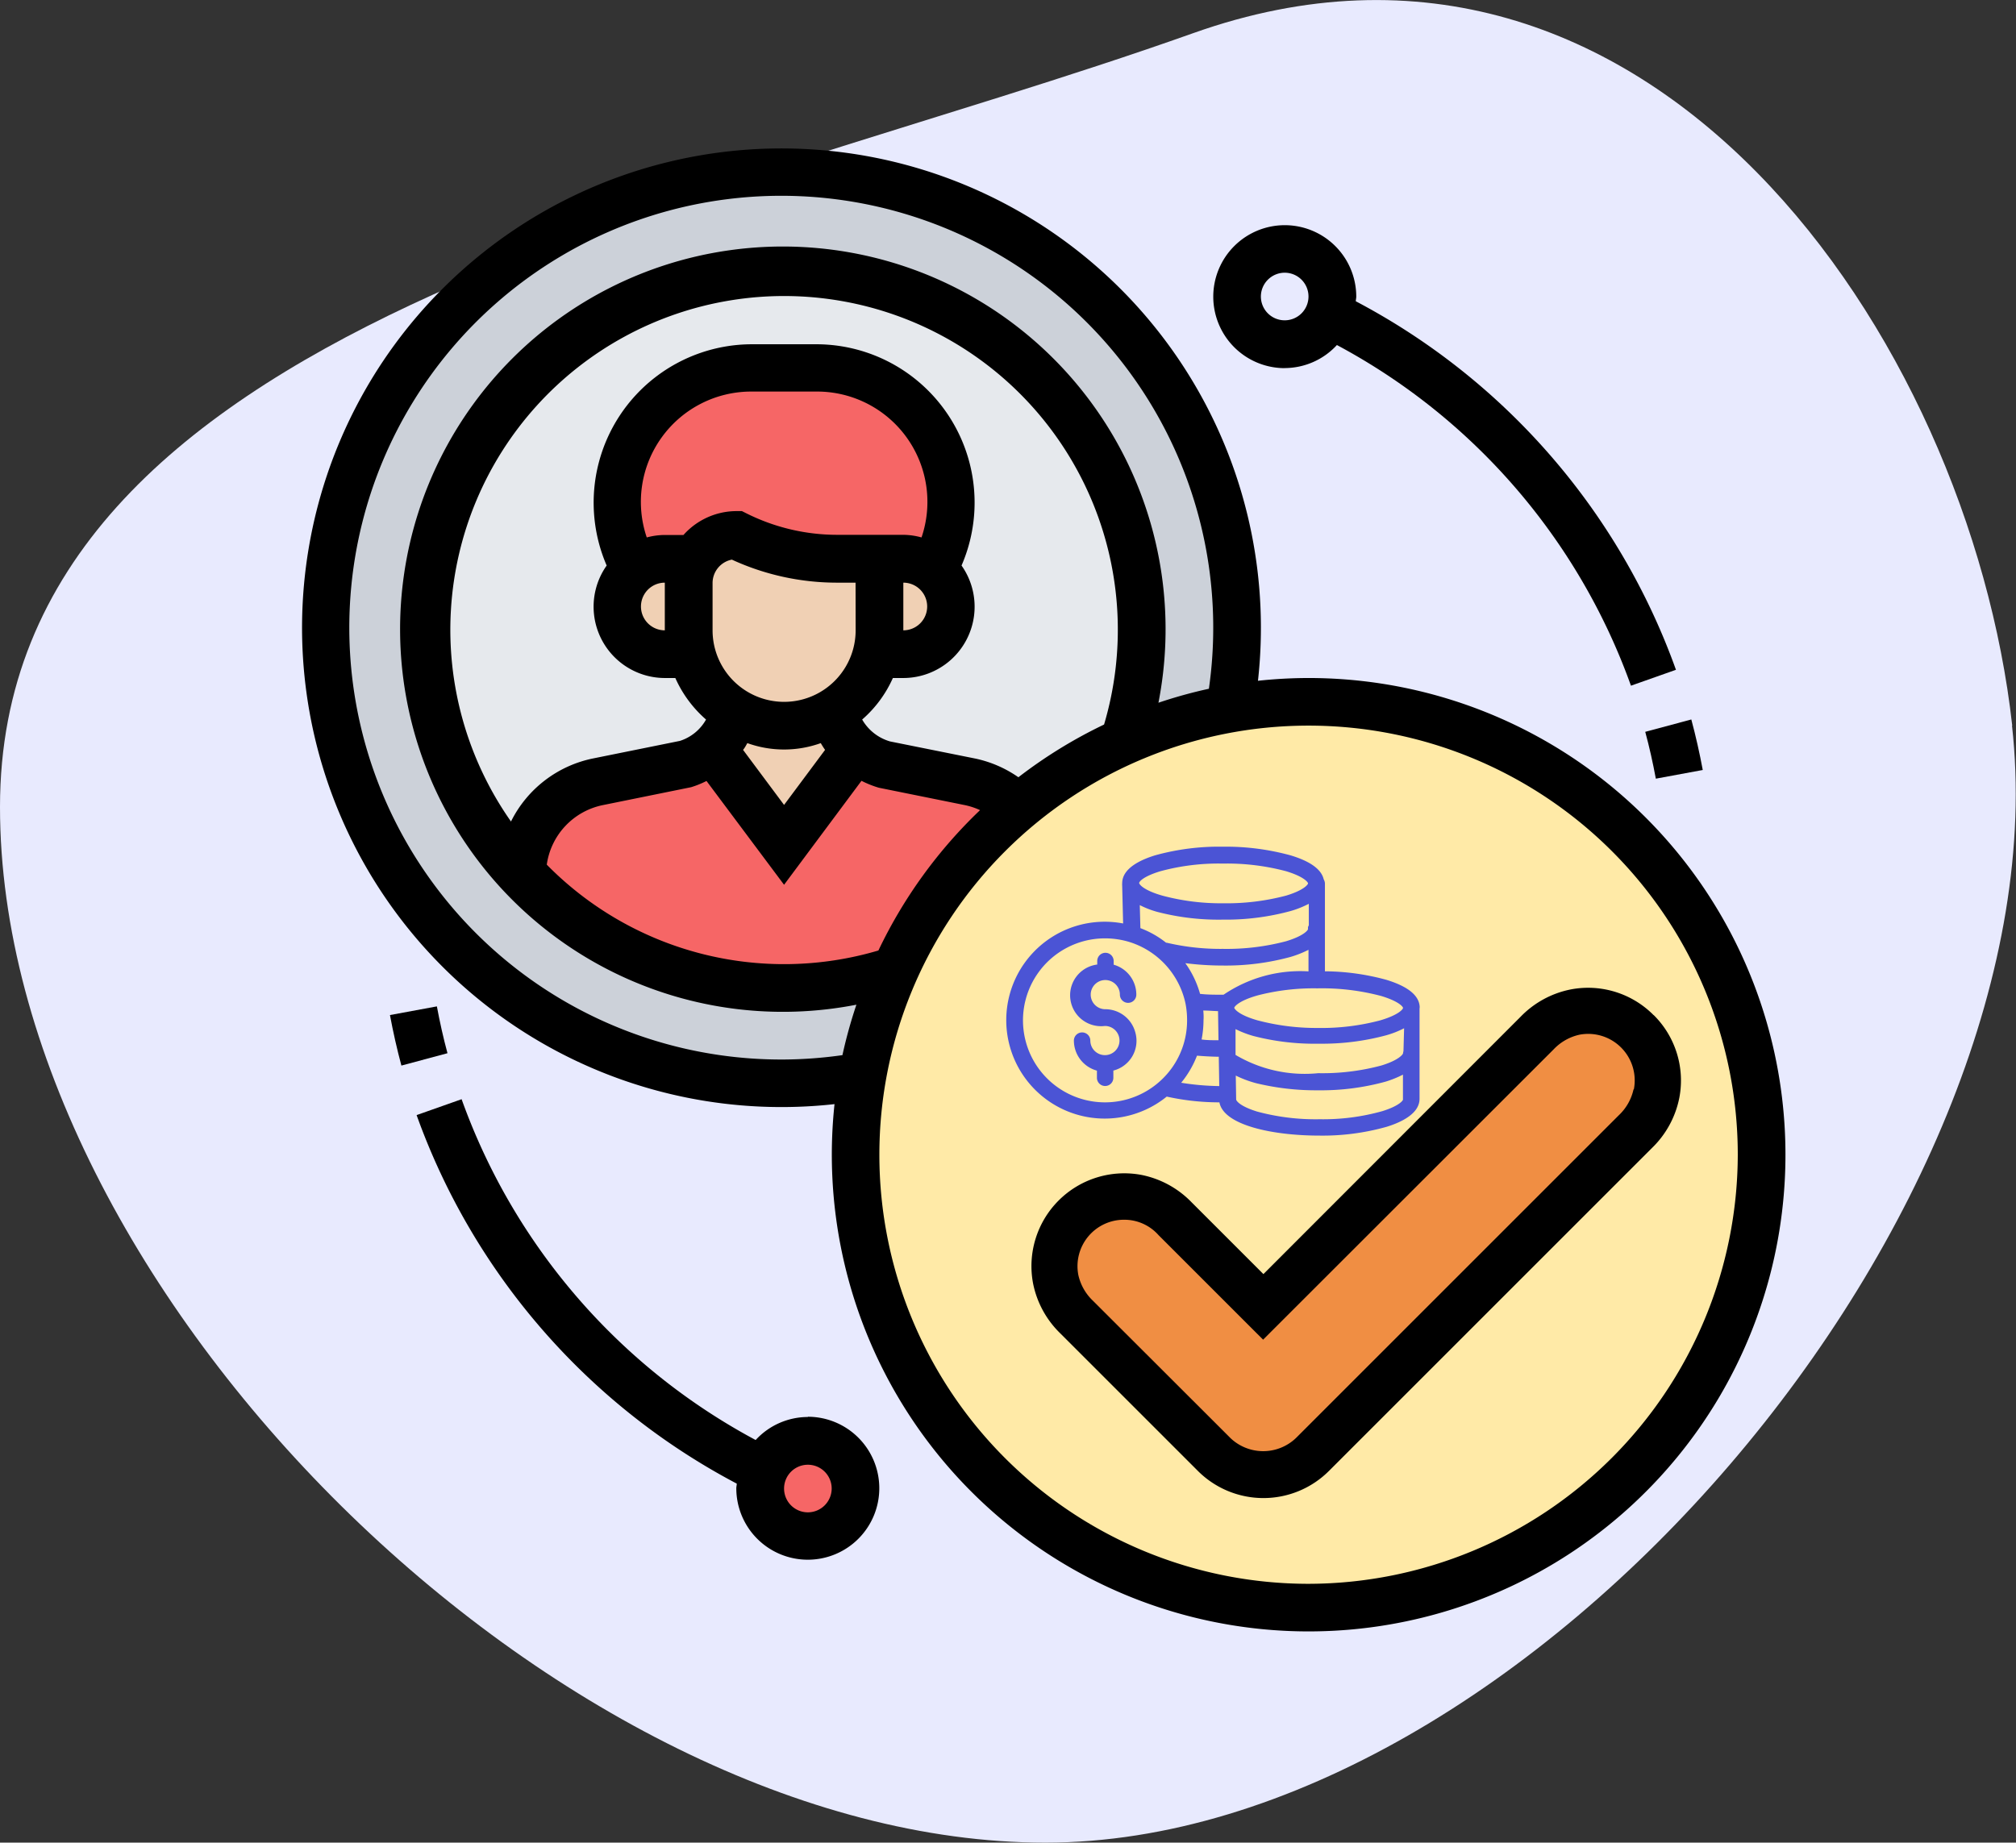<svg id="Group_6860" data-name="Group 6860" xmlns="http://www.w3.org/2000/svg" xmlns:xlink="http://www.w3.org/1999/xlink" width="26.252" height="24" viewBox="0 0 26.252 24">
  <rect x="0" y="0" width="26.252" height="24" fill="#333333" stroke="none"/>
  <defs>
    <clipPath id="clip-path">
      <rect id="Rectangle_2664" data-name="Rectangle 2664" width="26.251" height="24" fill="#e8eafe"/>
    </clipPath>
  </defs>
  <g id="Group_52551" data-name="Group 52551">
    <g id="Group_52550" data-name="Group 52550" clip-path="url(#clip-path)">
      <path id="Path_9634" data-name="Path 9634" d="M26.2,9.451C26.9,15.708,19.908,24,13.612,24S0,16.806,0,10.51,9.091,2.725,15.54.431c5.932-2.11,10.1,3.961,10.663,9.021" transform="translate(0 0)" fill="#e8eafe"/>
    </g>
  </g>
  <g id="Group_52568" data-name="Group 52568" transform="translate(4 2)">
    <g id="Group_52552" data-name="Group 52552" transform="translate(5.899 16.766)">
      <path id="Path_9635" data-name="Path 9635" d="M20.621,55a.621.621,0,1,1-.621.621A.619.619,0,0,1,20.621,55Z" transform="translate(-20 -55)" fill="#f66666"/>
    </g>
    <g id="Group_52553" data-name="Group 52553" transform="translate(0.412 0.412)">
      <circle id="Ellipse_195" data-name="Ellipse 195" cx="5.892" cy="5.892" r="5.892" transform="translate(0 0)" fill="#ccd1d9"/>
    </g>
    <g id="Group_52554" data-name="Group 52554" transform="translate(1.483 1.483)">
      <circle id="Ellipse_196" data-name="Ellipse 196" cx="4.714" cy="4.714" r="4.714" transform="translate(0 0)" fill="#e6e9ed"/>
    </g>
    <g id="Group_52555" data-name="Group 52555" transform="translate(2.794 7.753)">
      <path id="Path_9636" data-name="Path 9636" d="M10,27.588A1.239,1.239,0,0,1,11,26.4l1.121-.227a.92.92,0,0,0,.366-.2l.931,1.251.931-1.251a.92.92,0,0,0,.366.2l1.121.227a1.225,1.225,0,0,1,.627.335,5.884,5.884,0,0,0-1.614,2.152l-.031-.016A4.66,4.66,0,0,1,10,27.591Z" transform="translate(-10 -25.97)" fill="#f66666"/>
    </g>
    <g id="Group_52556" data-name="Group 52556" transform="translate(4.036 2.794)">
      <path id="Path_9637" data-name="Path 9637" d="M17.415,12.484h-.546a2.941,2.941,0,0,1-1.316-.31.62.62,0,0,0-.537.31h-.394a.614.614,0,0,0-.391.14A1.755,1.755,0,0,1,15.757,10h.832a1.755,1.755,0,0,1,1.528,2.624.614.614,0,0,0-.391-.14Z" transform="translate(-14 -10)" fill="#f66666"/>
    </g>
    <g id="Group_52557" data-name="Group 52557" transform="translate(7.411 5.278)">
      <path id="Path_9638" data-name="Path 9638" d="M25.842,18.621a.623.623,0,0,1-.621.621H24.87a1.135,1.135,0,0,0,.04-.31V18h.31a.614.614,0,0,1,.391.14.6.6,0,0,1,.047.043A.607.607,0,0,1,25.842,18.621Z" transform="translate(-24.87 -18)" fill="#f0d0b4"/>
    </g>
    <g id="Group_52558" data-name="Group 52558" transform="translate(5.278 7.268)">
      <path id="Path_9639" data-name="Path 9639" d="M19.577,24.413a.913.913,0,0,0,.286.481l-.931,1.251L18,24.894a.913.913,0,0,0,.286-.481v0a4.082,4.082,0,0,0,.646.183,1.206,1.206,0,0,0,.646-.183Z" transform="translate(-18 -24.41)" fill="#f0d0b4"/>
    </g>
    <g id="Group_52559" data-name="Group 52559" transform="translate(4.968 4.968)">
      <path id="Path_9640" data-name="Path 9640" d="M19.443,18.552a1.227,1.227,0,0,1-.556.748,1.206,1.206,0,0,1-.646.183A4.082,4.082,0,0,1,17.6,19.3a1.3,1.3,0,0,1-.233-.18,1.266,1.266,0,0,1-.323-.568,1.135,1.135,0,0,1-.04-.31v-.621A.622.622,0,0,1,17.621,17a2.941,2.941,0,0,0,1.316.31h.546v.931A1.135,1.135,0,0,1,19.443,18.552Z" transform="translate(-17 -17)" fill="#f0d0b4"/>
    </g>
    <g id="Group_52560" data-name="Group 52560" transform="translate(4.036 5.278)">
      <path id="Path_9641" data-name="Path 9641" d="M15.015,18a.619.619,0,0,0-.084.31v.621a1.136,1.136,0,0,0,.04.31h-.351A.625.625,0,0,1,14,18.621a.624.624,0,0,1,.23-.481.614.614,0,0,1,.391-.14Z" transform="translate(-14 -18)" fill="#f0d0b4"/>
    </g>
    <g id="Group_52561" data-name="Group 52561" transform="translate(7.141 7.141)">
      <path id="Path_9642" data-name="Path 9642" d="M26.114,25.375a5.891,5.891,0,0,1,1.385-.863,5.617,5.617,0,0,1,1.382-.422A5.805,5.805,0,0,1,29.9,24,5.9,5.9,0,1,1,24,29.9a5.84,5.84,0,0,1,.09-1.021,5.672,5.672,0,0,1,.41-1.351A5.884,5.884,0,0,1,26.114,25.375Z" transform="translate(-24 -24)" fill="#ffeaa7"/>
    </g>
    <path id="Path_9643" data-name="Path 9643" d="M14.04,7.831a6.254,6.254,0,0,0-.659.036,6.243,6.243,0,1,0-5.514,5.514,6.209,6.209,0,1,0,6.174-5.55ZM7.21,12.8a5.625,5.625,0,1,1,5.532-4.829,6.129,6.129,0,0,0-.657.182,4.984,4.984,0,1,0-3.933,3.933,6.217,6.217,0,0,0-.182.657A5.641,5.641,0,0,1,7.21,12.8Zm1.229-1.42A4.332,4.332,0,0,1,4.12,10.262a.923.923,0,0,1,.732-.776L6,9.253a1.259,1.259,0,0,0,.2-.081L7.21,10.524,8.218,9.17a1.327,1.327,0,0,0,.226.09l1.123.227a.919.919,0,0,1,.195.065,6.234,6.234,0,0,0-1.323,1.827ZM5.657,7.21a.31.31,0,1,1,0-.621ZM5.9,5.968H5.657A.918.918,0,0,0,5.422,6a1.437,1.437,0,0,1,1.37-1.9h.834A1.437,1.437,0,0,1,9,6a.918.918,0,0,0-.235-.034H7.9A2.642,2.642,0,0,1,6.727,5.69l-.066-.033H6.589A.927.927,0,0,0,5.9,5.968Zm2.863.621a.31.31,0,1,1,0,.621Zm-.621.621a.931.931,0,0,1-1.863,0V6.589a.311.311,0,0,1,.251-.3,3.27,3.27,0,0,0,1.374.3h.237ZM6.732,8.679a1.414,1.414,0,0,0,.956,0c.017.03.036.06.056.088l-.534.717-.534-.717C6.7,8.739,6.714,8.709,6.732,8.679Zm3.53.445a1.534,1.534,0,0,0-.572-.246l-1.1-.221a.618.618,0,0,1-.363-.285,1.555,1.555,0,0,0,.4-.541h.132a.929.929,0,0,0,.762-1.465,2.062,2.062,0,0,0-1.9-2.882H6.792A2.063,2.063,0,0,0,4.9,6.366a.929.929,0,0,0,.762,1.465h.132a1.554,1.554,0,0,0,.4.541.6.6,0,0,1-.34.278l-1.123.227A1.536,1.536,0,0,0,3.654,9.7a4.346,4.346,0,1,1,7.723-1.263A6.23,6.23,0,0,0,10.262,9.123ZM14.04,19.629a5.589,5.589,0,1,1,5.589-5.589A5.6,5.6,0,0,1,14.04,19.629Z" transform="translate(-1 -1)"/>
    <path id="Path_9644" data-name="Path 9644" d="M57.256,25.512l.611-.113c-.041-.22-.091-.442-.149-.658l-.6.161C57.172,25.1,57.218,25.307,57.256,25.512Z" transform="translate(-39.694 -17.37)"/>
    <path id="Path_9645" data-name="Path 9645" d="M39.931,5.863a.926.926,0,0,0,.68-.3A8.146,8.146,0,0,1,44.44,10l.586-.207a8.772,8.772,0,0,0-4.169-4.8c0-.02.006-.04.006-.06a.931.931,0,1,0-.931.931Zm0-1.242a.31.31,0,1,1-.31.31A.311.311,0,0,1,39.931,4.621Z" transform="translate(-27.202 -3.069)"/>
    <path id="Path_9646" data-name="Path 9646" d="M5.082,36.777l-.611.113c.041.22.091.442.149.658l.6-.161c-.054-.2-.1-.405-.138-.61Z" transform="translate(-3.393 -25.669)"/>
    <path id="Path_9647" data-name="Path 9647" d="M10.687,44.807a.926.926,0,0,0-.68.3,8.149,8.149,0,0,1-3.829-4.439l-.586.207a8.772,8.772,0,0,0,4.169,4.8c0,.02-.006.04-.006.06a.931.931,0,1,0,.931-.931Zm0,1.242a.31.31,0,1,1,.31-.31A.311.311,0,0,1,10.687,46.049Z" transform="translate(-4.167 -28.351)"/>
    <g id="Group_52563" data-name="Group 52563" transform="translate(9.432 10.867)">
      <g id="Group_52562" data-name="Group 52562" transform="translate(0.302 0.302)">
        <path id="Path_9648" data-name="Path 9648" d="M36.587,34.266a.905.905,0,0,1,.251.809.943.943,0,0,1-.275.5l-4.2,4.2a.9.9,0,0,1-1.281,0L29.29,37.987a.943.943,0,0,1-.275-.5.909.909,0,0,1,1.06-1.06.943.943,0,0,1,.5.275l1.148,1.148,3.564-3.564a.943.943,0,0,1,.5-.275.905.905,0,0,1,.809.251Z" transform="translate(-29 -34)" fill="#f08e43"/>
      </g>
      <path id="Path_9649" data-name="Path 9649" d="M36.1,33.354h0a1.2,1.2,0,0,0-1.077-.334,1.245,1.245,0,0,0-.655.357L31.02,36.728l-.935-.935a1.247,1.247,0,0,0-.654-.357,1.209,1.209,0,0,0-1.411,1.411,1.245,1.245,0,0,0,.357.655l1.789,1.789a1.207,1.207,0,0,0,1.708,0l4.205-4.205a1.245,1.245,0,0,0,.357-.655,1.2,1.2,0,0,0-.334-1.077Zm-.261.97a.657.657,0,0,1-.19.334l-4.205,4.205a.618.618,0,0,1-.854,0L28.8,37.075a.659.659,0,0,1-.19-.335.605.605,0,0,1,.594-.72.594.594,0,0,1,.45.2l1.362,1.362L34.8,33.8a.659.659,0,0,1,.335-.19.606.606,0,0,1,.709.71Z" transform="translate(-28 -33)"/>
    </g>
    <g id="svgexport-10_3_" data-name="svgexport-10 (3)" transform="translate(9.109 9.029)">
      <g id="Group_52565" data-name="Group 52565" transform="translate(0 0)">
        <g id="Group_52564" data-name="Group 52564" transform="translate(0 0)">
          <path id="Path_9650" data-name="Path 9650" d="M5.378,77.487c-.006-.149-.152-.268-.434-.354a3.093,3.093,0,0,0-.8-.111V75.878a.116.116,0,0,0-.016-.054c-.03-.13-.175-.235-.431-.312a3.191,3.191,0,0,0-.887-.113,3.111,3.111,0,0,0-.879.113c-.194.06-.427.171-.427.363a.2.2,0,0,0,0,.035l.012.489a1.282,1.282,0,1,0,.568,2.255,3.17,3.17,0,0,0,.686.075c.055.3.7.433,1.3.433a3.067,3.067,0,0,0,.879-.115c.194-.06.427-.173.427-.364V77.507A.13.13,0,0,0,5.378,77.487ZM3.924,76.471c0,.014-.051.088-.284.159a3.034,3.034,0,0,1-.825.1,3.066,3.066,0,0,1-.73-.08l-.009,0a1.236,1.236,0,0,0-.335-.19l-.008-.3a1.187,1.187,0,0,0,.231.089,3.168,3.168,0,0,0,.85.1,3.2,3.2,0,0,0,.887-.113,1.285,1.285,0,0,0,.233-.093v.281A.062.062,0,0,0,3.924,76.471ZM2,75.719a2.9,2.9,0,0,1,.815-.1,2.992,2.992,0,0,1,.825.1c.233.071.284.144.284.158s-.053.089-.285.159a3.029,3.029,0,0,1-.824.1,2.942,2.942,0,0,1-.79-.1c-.23-.066-.295-.139-.3-.163,0,0,0,0,0,0C1.723,75.857,1.773,75.788,2,75.719ZM2,78.45a1.068,1.068,0,1,1-.719-1.857,1.091,1.091,0,0,1,.316.047,1.073,1.073,0,0,1,.731.8,1.121,1.121,0,0,1,.021.215A1.062,1.062,0,0,1,2,78.45Zm.272.024a1.294,1.294,0,0,0,.206-.353c.091.007.185.013.284.014v.019l.006.363A3.349,3.349,0,0,1,2.274,78.474Zm.286-.941c.062,0,.128.006.194.008l.006.379c-.075,0-.149,0-.22-.01a1.317,1.317,0,0,0,.025-.251C2.566,77.617,2.564,77.576,2.56,77.533Zm.264-.206H2.813c-.1,0-.2,0-.295-.011a1.27,1.27,0,0,0-.192-.4,3.86,3.86,0,0,0,.485.031,3.2,3.2,0,0,0,.888-.113,1.354,1.354,0,0,0,.231-.092v.281A1.78,1.78,0,0,0,2.824,77.327Zm.141.17a.008.008,0,0,1,0,0c.01-.029.086-.1.308-.162a2.917,2.917,0,0,1,.764-.091h.018a3,3,0,0,1,.825.1c.228.069.282.139.283.155h0c0,.016-.055.09-.293.161a2.977,2.977,0,0,1-.815.1,2.99,2.99,0,0,1-.79-.1c-.23-.066-.294-.14-.3-.163ZM4.89,78.844a2.861,2.861,0,0,1-.816.105,2.916,2.916,0,0,1-.813-.1c-.226-.07-.273-.141-.273-.158v0l-.005-.311a1.4,1.4,0,0,0,.267.1,3.3,3.3,0,0,0,.8.092,3.169,3.169,0,0,0,.885-.113,1.373,1.373,0,0,0,.225-.091v.322h0C5.166,78.7,5.116,78.774,4.89,78.844Zm.277-.789h0c0,.011-.006.024-.006.035s-.05.088-.282.159a2.965,2.965,0,0,1-.822.1,1.765,1.765,0,0,1-1.077-.238v-.09l0-.246a1.315,1.315,0,0,0,.234.09,3.168,3.168,0,0,0,.85.1,3.208,3.208,0,0,0,.876-.109,1.227,1.227,0,0,0,.235-.092Z" transform="translate(0 -75.4)" fill="#4b54d5"/>
        </g>
      </g>
      <g id="Group_52567" data-name="Group 52567" transform="translate(0.879 1.381)">
        <g id="Group_52566" data-name="Group 52566">
          <path id="Path_9651" data-name="Path 9651" d="M82.794,205.33a.405.405,0,0,0-.39-.295.19.19,0,1,1,.191-.19.107.107,0,0,0,.214,0,.405.405,0,0,0-.295-.39v-.048a.107.107,0,0,0-.214,0v.046a.4.4,0,0,0,.1.8.19.19,0,1,1-.19.191.107.107,0,0,0-.214,0,.407.407,0,0,0,.3.391v.093a.107.107,0,0,0,.214,0v-.094A.4.4,0,0,0,82.794,205.33Z" transform="translate(-82 -204.3)" fill="#4b54d5"/>
        </g>
      </g>
    </g>
  </g>
</svg>
